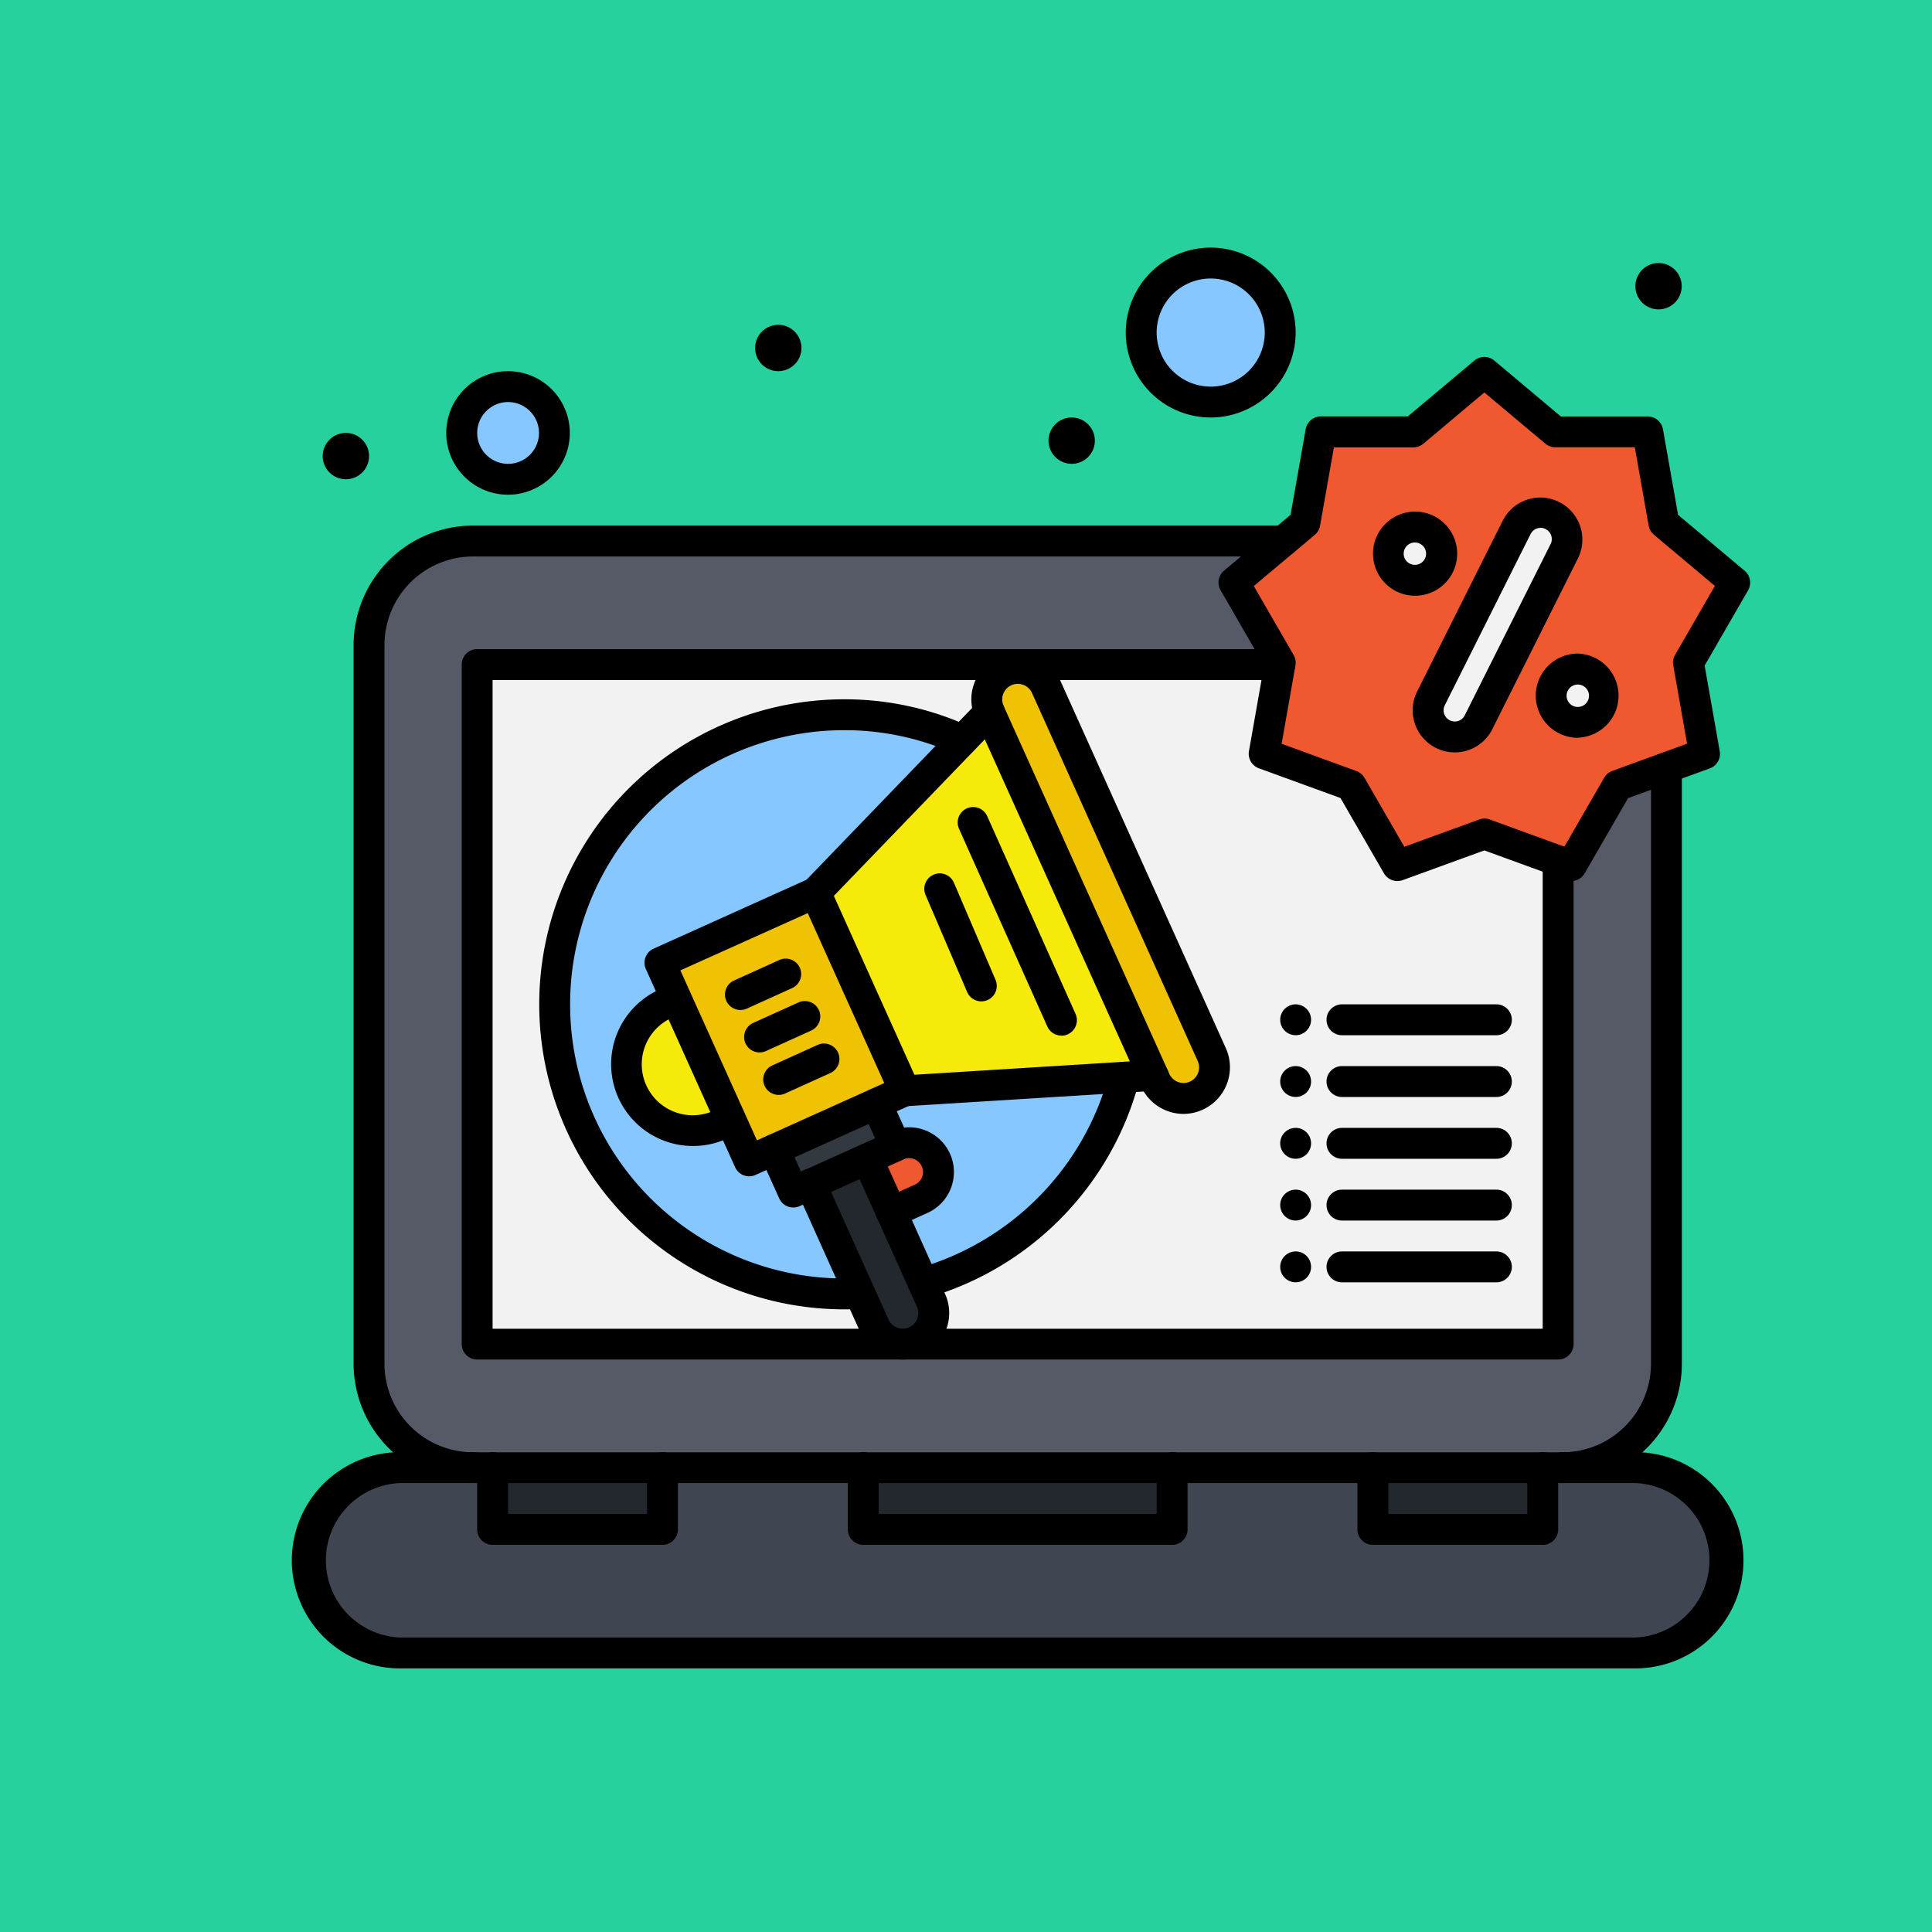 <svg xmlns="http://www.w3.org/2000/svg" width="85" height="85" viewBox="0 0 85 85">
  <g id="Grupo_96621" data-name="Grupo 96621" transform="translate(-285 -1923)">
    <rect id="Rectángulo_34163" data-name="Rectángulo 34163" width="85" height="85" transform="translate(285 1923)" fill="#26d19e"/>
    <g id="_x31_0_x2C__Advertising_x2C__Digital_x2C__Marketing_x2C__Promotion" transform="translate(273.919 1903.894)">
      <g id="Grupo_95834" data-name="Grupo 95834" transform="translate(23.92 30)">
        <path id="Trazado_128418" data-name="Trazado 128418" d="M101.415,125H53.49a4.574,4.574,0,0,0-4.574,4.575c0,33.9,0,31.669.006,31.851a4.574,4.574,0,0,0,4.568,4.34h47.925a4.574,4.574,0,0,0,4.568-4.34c.009-.182.006,2.065.006-31.851A4.574,4.574,0,0,0,101.415,125Z" transform="translate(-45.519 -112.091)" fill="#555a66"/>
        <path id="Trazado_128419" data-name="Trazado 128419" d="M83.92,165v29.9h47.561V165Z" transform="translate(-75.767 -146.655)" fill="#f2f2f2"/>
        <path id="Trazado_128420" data-name="Trazado 128420" d="M87.352,425a4.077,4.077,0,0,1,0,8.153H33A4.077,4.077,0,1,1,33,425Z" transform="translate(-28.241 -371.324)" fill="#404651"/>
        <path id="Trazado_128421" data-name="Trazado 128421" d="M350.956,79.626l-3.119-2.619L347.129,73h-4.071l-3.12-2.617L336.818,73h-4.071l-.708,4.01-.946.795h0l-2.172,1.824,2.036,3.526-.015.086-.692,3.924,3.827,1.393,2.036,3.526,3.827-1.393,3.25,1.184.576.209,2.036-3.526,2.144-.78,1.682-.613-.707-4.01Z" transform="translate(-287.474 -64.893)" fill="#f0582f"/>
        <path id="Trazado_128422" data-name="Trazado 128422" d="M301.978,35a3.057,3.057,0,1,1-3.057,3.057A3.058,3.058,0,0,1,301.978,35Z" transform="translate(-261.551 -34.321)" fill="#87c7ff"/>
        <path id="Trazado_128423" data-name="Trazado 128423" d="M80.958,75a2.038,2.038,0,1,1-2.038,2.038A2.039,2.039,0,0,1,80.958,75Z" transform="translate(-71.446 -68.885)" fill="#87c7ff"/>
        <path id="Trazado_128424" data-name="Trazado 128424" d="M184.587,307.13l.841,1.867-1.245.561-2.491,1.121h0l-.761.342-.841-1.868Z" transform="translate(-158.868 -269.471)" fill="#333940"/>
        <path id="Trazado_128425" data-name="Trazado 128425" d="M197.176,331.226a1.366,1.366,0,1,1-2.491,1.121l-.64-1.42-2.165-4.8h0L194.371,325l1.06,2.352,1.4,3.109Z" transform="translate(-169.056 -284.913)" fill="#22282d"/>
        <path id="Trazado_128426" data-name="Trazado 128426" d="M213.231,320.562a1.288,1.288,0,0,1-.647,1.705l-1.314.592-1.06-2.352,1.245-.561.069-.031A1.292,1.292,0,0,1,213.231,320.562Z" transform="translate(-184.895 -280.421)" fill="#f0582f"/>
        <path id="Trazado_128427" data-name="Trazado 128427" d="M258.823,183.224a1.366,1.366,0,1,1-2.491,1.121l-.094-.208-7.2-15.98a1.366,1.366,0,1,1,2.491-1.121Z" transform="translate(-218.346 -147.718)" fill="#efc203"/>
        <path id="Trazado_128428" data-name="Trazado 128428" d="M149.952,238.85l3.926,8.717-1.246.561-4.5,2.025-1.1.5-.81-1.8-2.4-5.327-.716-1.591Z" transform="translate(-126.914 -210.47)" fill="#efc203"/>
        <path id="Trazado_128429" data-name="Trazado 128429" d="M201.117,180.41l7.2,15.98-1.271.079-9.658.6-3.926-8.717,6.468-6.707Z" transform="translate(-170.422 -159.971)" fill="#f5ea0a"/>
        <path id="Trazado_128430" data-name="Trazado 128430" d="M134.528,273.24l2.4,5.327-.007,0-.45.2a2.921,2.921,0,1,1-2.4-5.327l.45-.2Z" transform="translate(-117.616 -240.187)" fill="#f5ea0a"/>
        <path id="Trazado_128431" data-name="Trazado 128431" d="M214.426,299.189l9.658-.6a12.827,12.827,0,0,1-8.848,9.05l-1.4-3.109,1.314-.592a1.29,1.29,0,1,0-1.06-2.352l-.069.031-.841-1.867Z" transform="translate(-187.462 -262.092)" fill="#87c7ff"/>
        <path id="Trazado_128432" data-name="Trazado 128432" d="M126.876,182.362l-6.468,6.707-6.842,3.082.716,1.591-.007,0-.45.2a2.921,2.921,0,0,0,2.4,5.327l.45-.2.007,0,.81,1.8,1.1-.5.841,1.868.761-.343,2.165,4.8c-.227.012-.454.019-.684.019a12.741,12.741,0,1,1,0-25.482A12.582,12.582,0,0,1,126.876,182.362Z" transform="translate(-97.37 -160.689)" fill="#87c7ff"/>
        <g id="Grupo_95833" data-name="Grupo 95833" transform="translate(48.24 11.652)">
          <path id="Trazado_128433" data-name="Trazado 128433" d="M433.367,166.585a1.171,1.171,0,1,1-1.572.522A1.172,1.172,0,0,1,433.367,166.585Z" transform="translate(-424.502 -159.568)" fill="#f2f2f2"/>
          <path id="Trazado_128434" data-name="Trazado 128434" d="M397.934,116.92a1.164,1.164,0,0,1-.124.523l-3.776,7.534a1.171,1.171,0,0,1-2.094-1.05l3.775-7.532a1.171,1.171,0,0,1,2.219.526Z" transform="translate(-390.063 -115.746)" fill="#f2f2f2"/>
          <path id="Trazado_128435" data-name="Trazado 128435" d="M380.613,120.595a1.171,1.171,0,1,1-1.572.522A1.172,1.172,0,0,1,380.613,120.595Z" transform="translate(-378.917 -119.828)" fill="#f2f2f2"/>
        </g>
        <path id="Trazado_128436" data-name="Trazado 128436" d="M373.92,425h7.474v2.718H373.92Z" transform="translate(-326.359 -371.324)" fill="#22282d"/>
        <path id="Trazado_128437" data-name="Trazado 128437" d="M208.92,425h13.589v2.718H208.92Z" transform="translate(-183.781 -371.324)" fill="#22282d"/>
        <path id="Trazado_128438" data-name="Trazado 128438" d="M88.92,425h7.474v2.718H88.92Z" transform="translate(-80.087 -371.324)" fill="#22282d"/>
        <path id="Trazado_128439" data-name="Trazado 128439" d="M459.939,35a1.019,1.019,0,1,1-1.019,1.019A1.02,1.02,0,0,1,459.939,35Z" transform="translate(-399.809 -34.321)"/>
        <path id="Trazado_128440" data-name="Trazado 128440" d="M344.6,275a.679.679,0,1,1-.679.679A.68.68,0,0,1,344.6,275Z" transform="translate(-300.436 -241.707)"/>
        <path id="Trazado_128441" data-name="Trazado 128441" d="M344.6,295a.679.679,0,1,1-.679.679A.68.68,0,0,1,344.6,295Z" transform="translate(-300.436 -258.99)"/>
        <path id="Trazado_128442" data-name="Trazado 128442" d="M344.6,315a.679.679,0,1,1-.679.679A.68.68,0,0,1,344.6,315Z" transform="translate(-300.436 -276.272)"/>
        <path id="Trazado_128443" data-name="Trazado 128443" d="M344.6,335a.679.679,0,1,1-.679.679A.68.68,0,0,1,344.6,335Z" transform="translate(-300.436 -293.554)"/>
        <path id="Trazado_128444" data-name="Trazado 128444" d="M344.6,355a.679.679,0,1,1-.679.679A.68.68,0,0,1,344.6,355Z" transform="translate(-300.436 -310.836)"/>
        <path id="Trazado_128445" data-name="Trazado 128445" d="M269.939,85a1.019,1.019,0,1,1-1.019,1.019A1.019,1.019,0,0,1,269.939,85Z" transform="translate(-235.628 -77.526)"/>
        <path id="Trazado_128446" data-name="Trazado 128446" d="M174.939,55a1.019,1.019,0,1,1-1.019,1.019A1.02,1.02,0,0,1,174.939,55Z" transform="translate(-153.537 -51.603)"/>
        <path id="Trazado_128447" data-name="Trazado 128447" d="M34.939,90a1.019,1.019,0,1,1-1.019,1.019A1.02,1.02,0,0,1,34.939,90Z" transform="translate(-32.561 -81.847)"/>
        <path id="Trazado_128448" data-name="Trazado 128448" d="M218.188,424.077H204.6a.679.679,0,0,1-.679-.679v-2.718a.679.679,0,1,1,1.359,0v2.038h12.23v-2.038a.679.679,0,0,1,1.359,0V423.4A.679.679,0,0,1,218.188,424.077Z" transform="translate(-179.46 -367.004)"/>
        <path id="Trazado_128449" data-name="Trazado 128449" d="M83.031,429.512H28.676a4.756,4.756,0,0,1,0-9.512h3.215a.679.679,0,0,1,0,1.359H28.676a3.4,3.4,0,0,0,0,6.794H83.031a3.4,3.4,0,0,0,0-6.794H79.815a.679.679,0,0,1,0-1.359h3.216a4.756,4.756,0,0,1,0,9.512Z" transform="translate(-23.92 -367.004)"/>
        <path id="Trazado_128450" data-name="Trazado 128450" d="M92.073,424.077H84.6a.679.679,0,0,1-.679-.679v-2.718a.679.679,0,1,1,1.359,0v2.038h6.115v-2.038a.679.679,0,1,1,1.359,0V423.4A.679.679,0,0,1,92.073,424.077Z" transform="translate(-75.767 -367.004)"/>
        <path id="Trazado_128451" data-name="Trazado 128451" d="M377.073,424.077H369.6a.679.679,0,0,1-.679-.679v-2.718a.679.679,0,0,1,1.359,0v2.038h6.115v-2.038a.679.679,0,0,1,1.359,0V423.4A.679.679,0,0,1,377.073,424.077Z" transform="translate(-322.039 -367.004)"/>
        <path id="Trazado_128452" data-name="Trazado 128452" d="M223.988,304a.68.68,0,0,1-.186-1.333,12.138,12.138,0,0,0,8.377-8.569.679.679,0,0,1,1.315.343,13.5,13.5,0,0,1-9.318,9.532A.682.682,0,0,1,223.988,304Z" transform="translate(-196.215 -257.77)"/>
        <path id="Trazado_128453" data-name="Trazado 128453" d="M117.354,203.081a13.42,13.42,0,1,1,0-26.84,13.205,13.205,0,0,1,5.482,1.182.679.679,0,1,1-.56,1.238,11.856,11.856,0,0,0-4.922-1.061,12.061,12.061,0,1,0,0,24.123c.21,0,.422-.006.647-.018a.68.68,0,0,1,.073,1.357C117.824,203.075,117.589,203.081,117.354,203.081Z" transform="translate(-93.049 -156.369)"/>
        <path id="Trazado_128454" data-name="Trazado 128454" d="M130.952,275.408a3.6,3.6,0,0,1-1.481-6.885l.45-.2a.679.679,0,0,1,.558,1.239l-.45.2a2.242,2.242,0,1,0,1.842,4.088l.45-.2a.679.679,0,0,1,.558,1.239l-.45.2A3.591,3.591,0,0,1,130.952,275.408Z" transform="translate(-113.295 -235.883)"/>
        <path id="Trazado_128455" data-name="Trazado 128455" d="M176.61,320.257a.679.679,0,0,1-.62-.4l-.841-1.868a.679.679,0,1,1,1.239-.558l.562,1.249.141-.064a.679.679,0,0,1,.558,1.239l-.761.343A.676.676,0,0,1,176.61,320.257Z" transform="translate(-154.547 -278.026)"/>
        <path id="Trazado_128456" data-name="Trazado 128456" d="M187.558,307.036a.68.68,0,0,1-.279-1.3l3.116-1.4-.562-1.248a.679.679,0,0,1,1.239-.558l.841,1.867a.679.679,0,0,1-.34.9l-3.736,1.682A.677.677,0,0,1,187.558,307.036Z" transform="translate(-164.734 -265.149)"/>
        <path id="Trazado_128457" data-name="Trazado 128457" d="M213.689,319.225a.68.68,0,0,1-.28-1.3l1.314-.592a.611.611,0,0,0,.361-.557.6.6,0,0,0-.054-.248.613.613,0,0,0-.809-.308l-.068.031a.679.679,0,1,1-.559-1.238l.069-.031a1.974,1.974,0,0,1,2.606.986,1.949,1.949,0,0,1,.174.808,1.972,1.972,0,0,1-1.162,1.8l-1.313.592A.68.68,0,0,1,213.689,319.225Z" transform="translate(-187.314 -276.107)"/>
        <path id="Trazado_128458" data-name="Trazado 128458" d="M164.879,262.493a.679.679,0,0,1-.28-1.3l1.988-.9a.679.679,0,1,1,.558,1.239l-1.988.9A.677.677,0,0,1,164.879,262.493Z" transform="translate(-145.137 -228.952)"/>
        <path id="Trazado_128459" data-name="Trazado 128459" d="M171.069,276.233a.679.679,0,0,1-.28-1.3l1.988-.9a.679.679,0,1,1,.558,1.239l-1.988.9A.676.676,0,0,1,171.069,276.233Z" transform="translate(-150.485 -240.825)"/>
        <path id="Trazado_128460" data-name="Trazado 128460" d="M177.259,289.983a.679.679,0,0,1-.28-1.3l1.988-.9a.679.679,0,1,1,.558,1.239l-1.988.9A.675.675,0,0,1,177.259,289.983Z" transform="translate(-155.834 -252.706)"/>
        <path id="Trazado_128461" data-name="Trazado 128461" d="M191.61,329.508a2.05,2.05,0,0,1-1.866-1.206l-2.8-6.225a.68.68,0,1,1,1.251-.531l2.792,6.2a.686.686,0,1,0,1.252-.564l-2.8-6.225a.679.679,0,1,1,1.239-.558l2.8,6.226a2.047,2.047,0,0,1-1.864,2.886Z" transform="translate(-164.736 -280.589)"/>
        <path id="Trazado_128462" data-name="Trazado 128462" d="M244.066,221.159a.68.68,0,0,1-.621-.4l-3.886-8.7a.679.679,0,1,1,1.241-.554l3.886,8.7a.68.68,0,0,1-.62.957Z" transform="translate(-210.205 -186.49)"/>
        <path id="Trazado_128463" data-name="Trazado 128463" d="M231.2,238.231a.68.68,0,0,1-.625-.412l-1.83-4.272a.679.679,0,1,1,1.249-.535l1.83,4.272a.68.68,0,0,1-.624.947Z" transform="translate(-200.864 -205.069)"/>
        <path id="Trazado_128464" data-name="Trazado 128464" d="M142.715,247.008a.679.679,0,0,1-.62-.4l-3.926-8.717a.679.679,0,0,1,.341-.9l6.842-3.082a.679.679,0,1,1,.558,1.239l-6.223,2.8,3.368,7.478,6.223-2.8a.679.679,0,1,1,.558,1.239l-6.842,3.082A.682.682,0,0,1,142.715,247.008Z" transform="translate(-122.592 -206.149)"/>
        <path id="Trazado_128465" data-name="Trazado 128465" d="M193.065,193.428a.68.68,0,0,1-.619-.4l-3.926-8.717a.68.68,0,0,1,.13-.751l7.657-7.941a.679.679,0,1,1,.979.943l-7.338,7.61,3.544,7.87,10.459-.649a.679.679,0,0,1,.084,1.356l-10.928.678Z" transform="translate(-166.101 -155.651)"/>
        <path id="Trazado_128466" data-name="Trazado 128466" d="M253.253,181.51a2.05,2.05,0,0,1-1.866-1.206l-7.29-16.188a2.045,2.045,0,1,1,3.73-1.679l7.29,16.188a2.049,2.049,0,0,1-1.025,2.7A2.028,2.028,0,0,1,253.253,181.51Zm-7.292-18.921a.689.689,0,0,0-.283.062.686.686,0,0,0-.342.907l7.29,16.188a.689.689,0,0,0,.627.405.678.678,0,0,0,.28-.061.688.688,0,0,0,.344-.908l-7.29-16.187A.689.689,0,0,0,245.961,162.589Z" transform="translate(-214.021 -143.397)"/>
        <path id="Trazado_128467" data-name="Trazado 128467" d="M127.16,191.254H79.6a.679.679,0,0,1-.679-.679v-29.9A.68.68,0,0,1,79.6,160h35.313a.679.679,0,1,1,0,1.359H80.279V189.9h46.2V169.314a.679.679,0,1,1,1.359,0v21.261A.679.679,0,0,1,127.16,191.254Z" transform="translate(-71.446 -142.335)"/>
        <path id="Trazado_128468" data-name="Trazado 128468" d="M97.1,162.125H49.173a5.26,5.26,0,0,1-5.253-5.255V125.255A5.26,5.26,0,0,1,49.173,120H84.819a.679.679,0,1,1,0,1.359H49.173a3.9,3.9,0,0,0-3.895,3.9V156.87a3.9,3.9,0,0,0,3.895,3.9H97.1a3.9,3.9,0,0,0,3.9-3.9V130.652a.679.679,0,1,1,1.359,0V156.87A5.261,5.261,0,0,1,97.1,162.125Z" transform="translate(-41.202 -107.77)"/>
        <path id="Trazado_128469" data-name="Trazado 128469" d="M331.791,88.439a.679.679,0,0,1-.589-.34l-1.912-3.312L325.7,83.479a.68.68,0,0,1-.437-.756l.664-3.766-1.912-3.312a.679.679,0,0,1,.151-.86l2.171-1.824.026-.021.731-.615.665-3.767a.679.679,0,0,1,.669-.561h3.824l2.93-2.458a.679.679,0,0,1,.873,0L338.984,68h3.824a.68.68,0,0,1,.669.561l.665,3.767,2.929,2.46a.68.68,0,0,1,.152.86l-1.912,3.312.664,3.767a.679.679,0,0,1-.437.756l-3.595,1.308L340.032,88.1a.679.679,0,0,1-.82.3l-3.595-1.308L332.023,88.4A.679.679,0,0,1,331.791,88.439Zm3.826-2.752a.681.681,0,0,1,.233.041l3.29,1.2,1.751-3.033a.679.679,0,0,1,.356-.3l3.291-1.2-.608-3.449a.679.679,0,0,1,.081-.458l1.751-3.033-2.682-2.252a.68.68,0,0,1-.232-.4l-.609-3.449h-3.5a.68.68,0,0,1-.437-.159l-2.683-2.251L332.934,69.2a.679.679,0,0,1-.437.159H329l-.609,3.449a.679.679,0,0,1-.232.4l-.946.795-.027.021-1.71,1.436,1.751,3.033a.68.68,0,0,1,.081.457L326.7,82.4l3.291,1.2a.679.679,0,0,1,.356.3l1.751,3.032,3.291-1.2A.681.681,0,0,1,335.617,85.688Z" transform="translate(-283.153 -60.571)"/>
        <path id="Trazado_128470" data-name="Trazado 128470" d="M375.762,119.173a1.858,1.858,0,0,1-.828-.2,1.851,1.851,0,1,1,.828.2Zm0-2.343a.492.492,0,0,0-.221.932.485.485,0,0,0,.219.052.491.491,0,0,0,.222-.931.483.483,0,0,0-.221-.053Z" transform="translate(-326.352 -103.857)"/>
        <path id="Trazado_128471" data-name="Trazado 128471" d="M428.516,165.161a1.855,1.855,0,0,1-.829-.2,1.851,1.851,0,0,1,.83-3.506,1.851,1.851,0,0,1,0,3.7Zm0-2.344a.493.493,0,1,0,.221.053A.488.488,0,0,0,428.517,162.817Z" transform="translate(-371.937 -143.594)"/>
        <path id="Trazado_128472" data-name="Trazado 128472" d="M388.671,121.982a1.852,1.852,0,0,1-1.655-2.681l3.775-7.533a1.851,1.851,0,0,1,3.31,1.657l-3.777,7.534a1.84,1.84,0,0,1-1.654,1.022Zm3.777-9.877a.49.49,0,0,0-.441.272l-3.775,7.533a.493.493,0,0,0,.219.66.49.49,0,0,0,.66-.218l3.777-7.534a.484.484,0,0,0,.052-.219.493.493,0,0,0-.273-.442A.481.481,0,0,0,392.447,112.1Z" transform="translate(-337.507 -99.774)"/>
        <path id="Trazado_128473" data-name="Trazado 128473" d="M366.394,356.359H359.6a.679.679,0,0,1,0-1.359h6.794a.679.679,0,0,1,0,1.359Z" transform="translate(-313.398 -310.836)"/>
        <path id="Trazado_128474" data-name="Trazado 128474" d="M366.394,336.359H359.6a.679.679,0,1,1,0-1.359h6.794a.679.679,0,1,1,0,1.359Z" transform="translate(-313.398 -293.554)"/>
        <path id="Trazado_128475" data-name="Trazado 128475" d="M366.394,316.359H359.6a.679.679,0,0,1,0-1.359h6.794a.679.679,0,0,1,0,1.359Z" transform="translate(-313.398 -276.272)"/>
        <path id="Trazado_128476" data-name="Trazado 128476" d="M366.394,296.359H359.6a.679.679,0,0,1,0-1.359h6.794a.679.679,0,0,1,0,1.359Z" transform="translate(-313.398 -258.99)"/>
        <path id="Trazado_128477" data-name="Trazado 128477" d="M366.394,276.359H359.6a.679.679,0,0,1,0-1.359h6.794a.679.679,0,0,1,0,1.359Z" transform="translate(-313.398 -241.707)"/>
        <path id="Trazado_128478" data-name="Trazado 128478" d="M297.657,37.474a3.737,3.737,0,1,1,3.737-3.737A3.741,3.741,0,0,1,297.657,37.474Zm0-6.115a2.378,2.378,0,1,0,2.378,2.378A2.381,2.381,0,0,0,297.657,31.359Z" transform="translate(-257.23 -30)"/>
        <path id="Trazado_128479" data-name="Trazado 128479" d="M76.638,75.436a2.718,2.718,0,1,1,2.718-2.718A2.721,2.721,0,0,1,76.638,75.436Zm0-4.077A1.359,1.359,0,1,0,78,72.718,1.36,1.36,0,0,0,76.638,71.359Z" transform="translate(-67.126 -64.564)"/>
      </g>
    </g>
  </g>
</svg>
